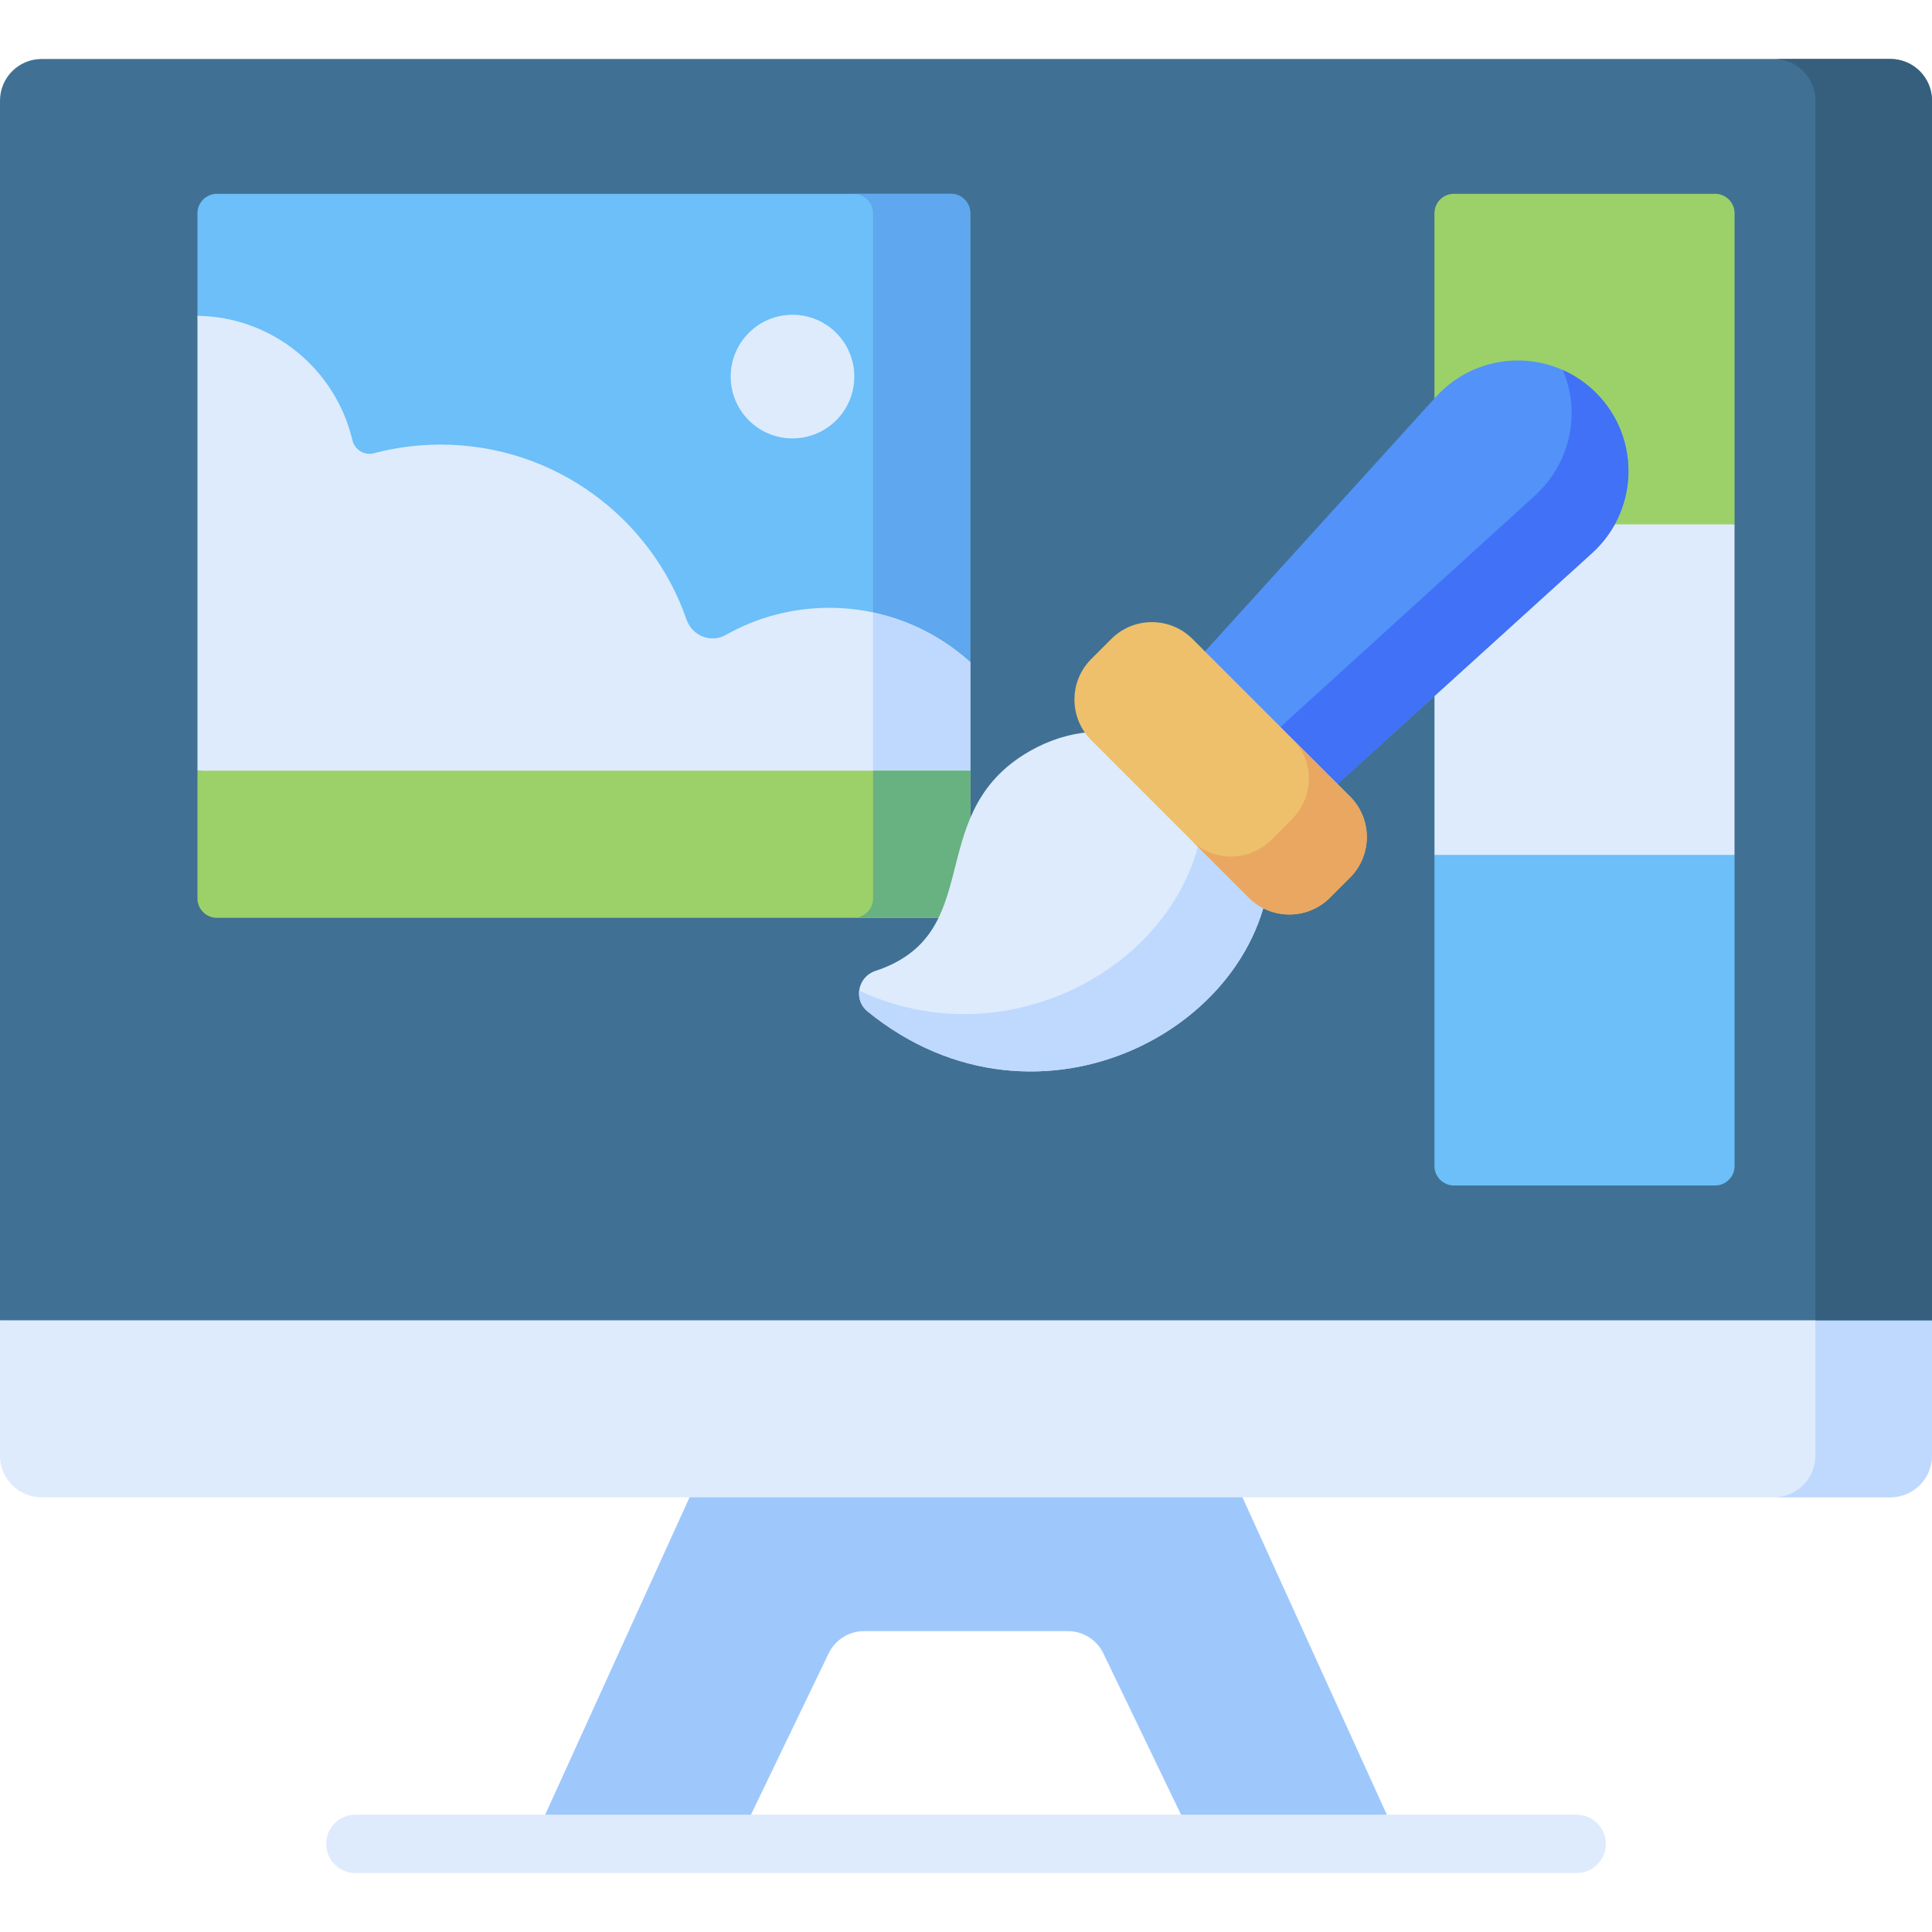 <svg id="Capa_1" enable-background="new 0 0 512 512" height="512" viewBox="0 0 512 512" width="512" xmlns="http://www.w3.org/2000/svg"><g><path d="m316.712 488.641h54.331l-45.322-99.62h-139.442l-45.322 99.62h54.331l24.312-50.475c1.736-3.604 5.383-5.896 9.384-5.896h54.03c4.001 0 7.648 2.292 9.384 5.896z" fill="#9ec8fc"/><path d="m512 349.9-256-20-256 20v35.865c0 6.095 4.941 11.036 11.036 11.036h489.927c6.095 0 11.036-4.941 11.036-11.036v-35.865z" fill="#ddebfd"/><path d="m481.095 349.9v35.865c0 6.095-4.941 11.036-11.036 11.036h30.905c6.095 0 11.036-4.941 11.036-11.036v-35.865z" fill="#bed9fd"/><path d="m512 349.9h-512v-323.231c0-6.095 4.941-11.036 11.036-11.036h489.927c6.095 0 11.036 4.941 11.036 11.036v323.231z" fill="#407194"/><path d="m459.67 138.96v87.61l-39.76 20-39.76-20v-87.61l39.762-10z" fill="#ddebfd"/><path d="m459.677 56.516v82.446h-79.53v-82.446c0-2.843 2.308-5.151 5.151-5.151h69.228c2.843 0 5.151 2.308 5.151 5.151z" fill="#9cd169"/><path d="m380.147 226.568h79.53v82.445c0 2.843-2.308 5.151-5.151 5.151h-69.228c-2.843 0-5.151-2.308-5.151-5.151z" fill="#6cbff8"/><path d="m500.964 15.633h-30.905c6.095 0 11.036 4.941 11.036 11.036v323.231h30.905v-323.231c0-6.095-4.941-11.036-11.036-11.036z" fill="#365f7e"/><path d="m241.975 213.232h-174.496c-2.845 0-5.151-2.306-5.151-5.151l-10-124.39v-27.175c0-2.845 2.306-5.151 5.151-5.151h194.496c2.845 0 5.151 2.306 5.151 5.151v118.959l-10 32.607c0 2.844-2.306 5.15-5.151 5.15z" fill="#6cbff8"/><path d="m251.975 51.365h-25.755c2.845 0 5.151 2.306 5.151 5.151v181.565c0 2.845-2.306 5.151-5.151 5.151h25.755c2.845 0 5.151-2.306 5.151-5.151v-181.565c0-2.845-2.306-5.151-5.151-5.151z" fill="#5fa7ee"/><path d="m257.13 175.47v28.77l-102.4 10-102.4-10v-120.55c19.98.28 36.64 14.23 41.05 32.93.61 2.56 3.15 4.17 5.69 3.5 5.64-1.5 11.56-2.3 17.67-2.3 30.19 0 55.85 19.39 65.21 46.4 1.48 4.27 6.43 6.28 10.36 4.06 8.1-4.58 17.45-7.2 27.42-7.2 14.39 0 27.5 5.45 37.4 14.39z" fill="#ddebfd"/><path d="m257.13 175.47v28.77h-25.76v-41.92c9.77 2.07 18.61 6.69 25.76 13.15z" fill="#bed9fd"/><path d="m52.328 204.235v33.846c0 2.845 2.306 5.151 5.151 5.151h194.496c2.845 0 5.151-2.306 5.151-5.151v-33.846z" fill="#9cd169"/><path d="m257.126 238.081v-33.846h-25.755v33.846c0 2.845-2.306 5.151-5.151 5.151h25.755c2.845 0 5.151-2.306 5.151-5.151z" fill="#68b181"/><circle cx="210.022" cy="99.8" fill="#ddebfd" r="16.384"/><path d="m380.55 105.15-75.082 82.768 33.705 33.705 82.768-75.082c12.401-11.249 12.871-30.584 1.032-42.423s-31.174-11.369-42.423 1.032z" fill="#5392f9"/><g><path d="m305.468 187.917 18.61 18.61z" fill="#e9a761"/><path d="m422.973 104.117c-2.628-2.628-5.626-4.646-8.822-6.065 4.795 11.024 2.247 24.545-7.391 33.307l-82.682 75.167 15.096 15.096 82.767-75.082c12.401-11.248 12.871-30.583 1.032-42.423z" fill="#4071f7"/></g><path d="m302.957 196.302c-10.257-4.482-22.208-2.294-31.733 3.757-26.474 16.816-9.803 47.517-39.256 57.255-4.653 1.538-5.868 7.618-2.068 10.713 45.523 37.084 106.912 3.596 106.912-41.346z" fill="#ddebfd"/><path d="m336.81 226.68c0 44.94-61.39 78.43-106.91 41.35-1.76-1.44-2.43-3.51-2.2-5.48 42.81 19.89 91.49-11.05 91.49-51.07l.11-.51z" fill="#bed9fd"/><path d="m294.516 169.324-5.323 5.323c-5.936 5.936-5.936 15.561 0 21.497l41.754 41.754c5.936 5.936 15.561 5.936 21.497 0l5.323-5.323c5.936-5.936 5.936-15.561 0-21.497l-41.754-41.754c-5.936-5.936-15.561-5.936-21.497 0z" fill="#eec06b"/><path d="m357.766 211.078-15.185-15.185c5.804 5.804 5.697 15.322-.239 21.258l-5.323 5.323c-5.936 5.936-15.454 6.043-21.258.239l15.185 15.185c5.936 5.936 15.561 5.936 21.497 0l5.323-5.323c5.936-5.937 5.936-15.561 0-21.497z" fill="#e9a761"/><path d="m417.838 496.367h-323.676c-4.268 0-7.726-3.459-7.726-7.726 0-4.268 3.459-7.726 7.726-7.726h323.676c4.268 0 7.726 3.459 7.726 7.726s-3.458 7.726-7.726 7.726z" fill="#ddebfd"/></g></svg>